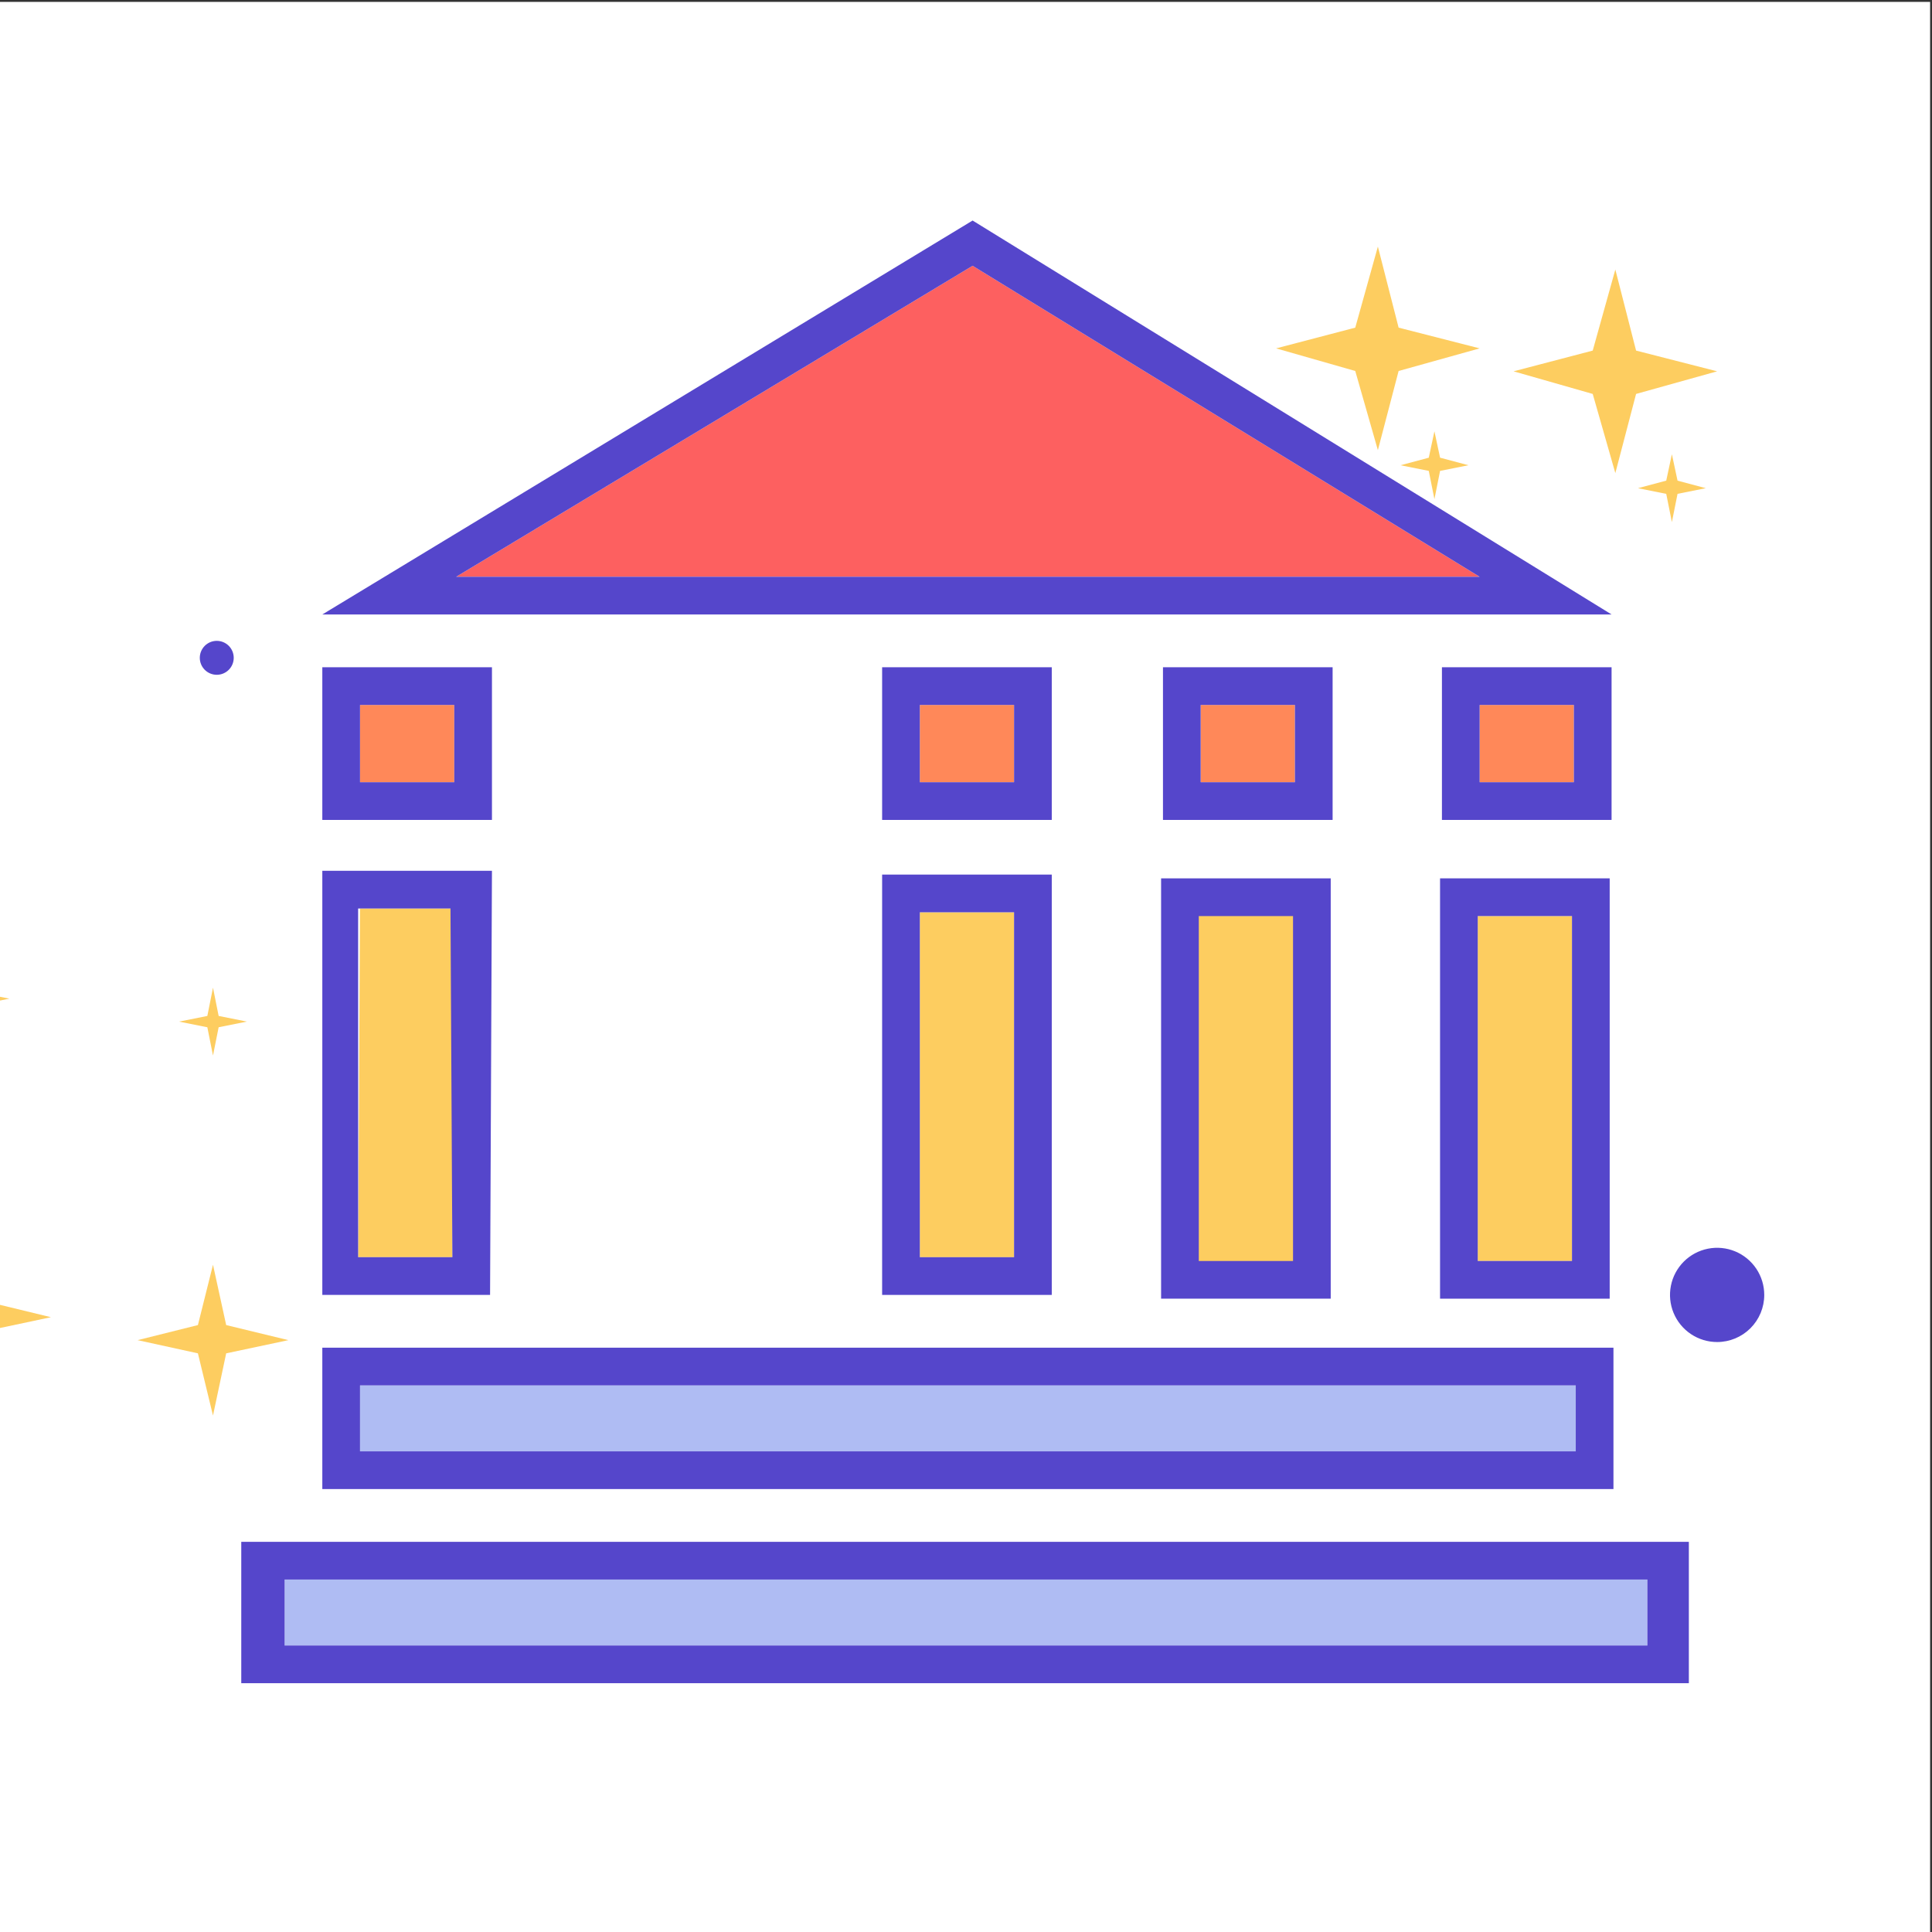 <svg width="4082" height="4082" viewBox="0 0 4082 4082" fill="none" xmlns="http://www.w3.org/2000/svg">
<rect x="0" y="0" width="4082" height="4082" fill="#333333" stroke="none"/>
<g clip-path="url(#clip0_1520_39263)">
<path d="M0 3.984H4078.02V4082H0V3.984Z" fill="white"/>
<path d="M3365.16 832.329L3197.9 784.54L3365.16 740.733L3412.95 569.488L3456.76 740.733L3628 784.54L3456.76 832.329L3412.95 999.592L3365.16 832.329ZM418.157 2859.39L290.719 2831.51L418.157 2799.65L450.016 2672.22L477.893 2799.65L609.314 2831.51L477.893 2859.39L450.016 2990.81L418.157 2859.39ZM3520.48 1043.4L3460.74 1031.45L3520.48 1015.52L3532.42 959.767L3544.37 1015.52L3604.11 1031.45L3544.37 1043.4L3532.42 1103.14L3520.48 1043.4ZM438.069 2170.43L378.332 2158.48L438.069 2146.53L450.016 2086.8L461.964 2146.53L521.7 2158.48L461.964 2170.43L450.016 2230.17L438.069 2170.43Z" fill="#FDCD60"/>
<path d="M2863.44 783.841L2696.18 736.052L2863.44 692.245L2911.23 521L2955.04 692.245L3126.28 736.052L2955.04 783.841L2911.23 951.103L2863.44 783.841ZM-83.562 2810.9L-211 2783.03L-83.562 2751.17L-51.702 2623.73L-23.825 2751.17L107.595 2783.03L-23.825 2810.9L-51.702 2942.32L-83.562 2810.9ZM3018.76 994.91L2959.02 982.963L3018.76 967.033L3030.71 911.279L3042.65 967.033L3102.39 982.963L3042.65 994.91L3030.71 1054.65L3018.76 994.91ZM-63.65 2121.94L-123.386 2109.99L-63.65 2098.05L-51.702 2038.31L-39.755 2098.05L19.982 2109.99L-39.755 2121.94L-51.702 2181.68L-63.65 2121.94Z" fill="#FDCD60"/>
<path d="M422.141 1389.87C422.139 1394.58 423.065 1399.24 424.866 1403.59C426.666 1407.94 429.306 1411.89 432.634 1415.22C435.963 1418.55 439.914 1421.19 444.264 1422.99C448.613 1424.8 453.275 1425.72 457.983 1425.72C462.69 1425.72 467.352 1424.8 471.701 1422.99C476.051 1421.19 480.003 1418.55 483.331 1415.22C486.659 1411.89 489.299 1407.94 491.1 1403.59C492.9 1399.24 493.826 1394.58 493.825 1389.87C493.826 1385.16 492.9 1380.5 491.1 1376.15C489.299 1371.8 486.659 1367.85 483.331 1364.52C480.003 1361.19 476.051 1358.55 471.701 1356.75C467.352 1354.94 462.69 1354.02 457.983 1354.02C453.275 1354.02 448.613 1354.94 444.264 1356.75C439.914 1358.55 435.963 1361.19 432.634 1364.52C429.306 1367.85 426.666 1371.8 424.866 1376.15C423.065 1380.5 422.139 1385.16 422.141 1389.87Z" fill="#5546CB"/>
<path d="M3628.01 2835.5C3608.32 2835.5 3589.07 2829.66 3572.69 2818.72C3556.32 2807.78 3543.56 2792.23 3536.02 2774.04C3528.49 2755.84 3526.52 2735.83 3530.36 2716.51C3534.2 2697.2 3543.68 2679.46 3557.61 2665.54C3571.53 2651.61 3589.27 2642.13 3608.58 2638.29C3627.9 2634.45 3647.91 2636.42 3666.11 2643.95C3684.3 2651.49 3699.85 2664.25 3710.79 2680.62C3721.73 2697 3727.57 2716.24 3727.57 2735.94C3727.57 2762.34 3717.08 2787.66 3698.41 2806.34C3679.74 2825.01 3654.41 2835.5 3628.01 2835.5ZM3628.01 2692.13C3628.53 2681.75 3633.08 2671.99 3640.7 2664.92C3648.31 2657.86 3658.39 2654.05 3668.78 2654.31C3679.16 2654.57 3689.04 2658.88 3696.29 2666.31C3703.55 2673.75 3707.61 2683.73 3707.61 2694.12C3707.61 2704.51 3703.55 2714.49 3696.29 2721.93C3689.04 2729.36 3679.16 2733.67 3668.78 2733.93C3658.39 2734.19 3648.31 2730.38 3640.7 2723.32C3633.08 2716.25 3628.53 2706.49 3628.01 2696.11V2692.13Z" fill="#5546CB"/>
<path d="M2496.99 1871.75H2775.76V2687.55H2496.99V1871.75Z" fill="#FDCD60"/>
<path d="M760.648 2927.09H3329.32V3066.48H760.648V2927.09Z" fill="#AFBCF3"/>
<path d="M3408.97 2847.45H681V3146.13H3408.97V2847.45ZM3329.32 3066.48H760.649V2927.09H3329.32V3066.48Z" fill="#5546CB"/>
<path d="M601.352 3337.29H3480.66V3476.67H601.352V3337.29Z" fill="#AFBCF3"/>
<path d="M509.758 3257.64V3556.32H3568.27V3257.64H509.758ZM3480.66 3476.67H601.354V3337.29H3480.66V3476.67Z" fill="#5546CB"/>
<path d="M1943.44 1927.5H2142.56V2656.29H1943.44V1927.5Z" fill="#FDCD60"/>
<path d="M1863.79 2735.94H2222.21V1847.85H1863.79V2735.94ZM1943.44 1927.5H2142.56V2656.29H1943.44V1927.5Z" fill="#5546CB"/>
<path d="M760.648 1489.43H959.77V1652.71H760.648V1489.43Z" fill="#FF8859"/>
<path d="M1039.42 1409.79H681V1732.36H1039.42V1409.79ZM959.771 1652.71H760.649V1489.43H959.771V1652.71Z" fill="#5546CB"/>
<path d="M3126.22 1489.43H3325.34V1652.71H3126.22V1489.43Z" fill="#FF8859"/>
<path d="M3404.99 1409.79H3046.57V1732.36H3404.99V1409.79ZM3325.34 1652.71H3126.22V1489.43H3325.34V1652.71Z" fill="#5546CB"/>
<path d="M2536.82 1489.43H2735.94V1652.71H2536.82V1489.43Z" fill="#FF8859"/>
<path d="M2815.59 1409.79H2457.17V1732.36H2815.59V1409.79ZM2735.94 1652.71H2536.82V1489.43H2735.94V1652.71Z" fill="#5546CB"/>
<path d="M1943.44 1489.43H2142.56V1652.71H1943.44V1489.43Z" fill="#FF8859"/>
<path d="M2222.21 1409.79H1863.79V1732.36H2222.21V1409.79ZM2142.56 1652.71H1943.44V1489.43H2142.56V1652.71Z" fill="#5546CB"/>
<path d="M2054.95 561.523L963.758 1218.63H3126.22L2054.95 561.523Z" fill="#FD6060"/>
<path d="M2054.94 465.945L681 1298.28H3404.99L2054.94 465.945ZM2054.94 561.524L3126.22 1218.63H963.753L2054.94 561.524ZM2453.19 2743.9H2811.6V1855.82H2453.19V2743.9ZM2532.83 1935.47H2731.96V2664.25H2532.83V1935.47Z" fill="#5546CB"/>
<path d="M3122.23 1935.46H3321.36V2664.25H3122.23V1935.46Z" fill="#FDCD60"/>
<path d="M3042.59 2743.9H3401.01V1855.82H3042.59V2743.9ZM3122.23 1935.47H3321.36V2664.25H3122.23V1935.47Z" fill="#5546CB"/>
<path d="M756.664 2656.29H955.786V1919.54H760.646L756.664 2656.29Z" fill="#FDCD60"/>
<path d="M1039.42 1839.89H681V2735.94H1035.44L1039.42 1839.89ZM955.788 2656.29H756.666V1919.54H951.806L955.788 2656.29Z" fill="#5546CB"/>
</g>
<defs>
<clipPath id="clip0_1520_39263">
<rect width="4082" height="4082" fill="white"/>
</clipPath>
</defs>
</svg>
